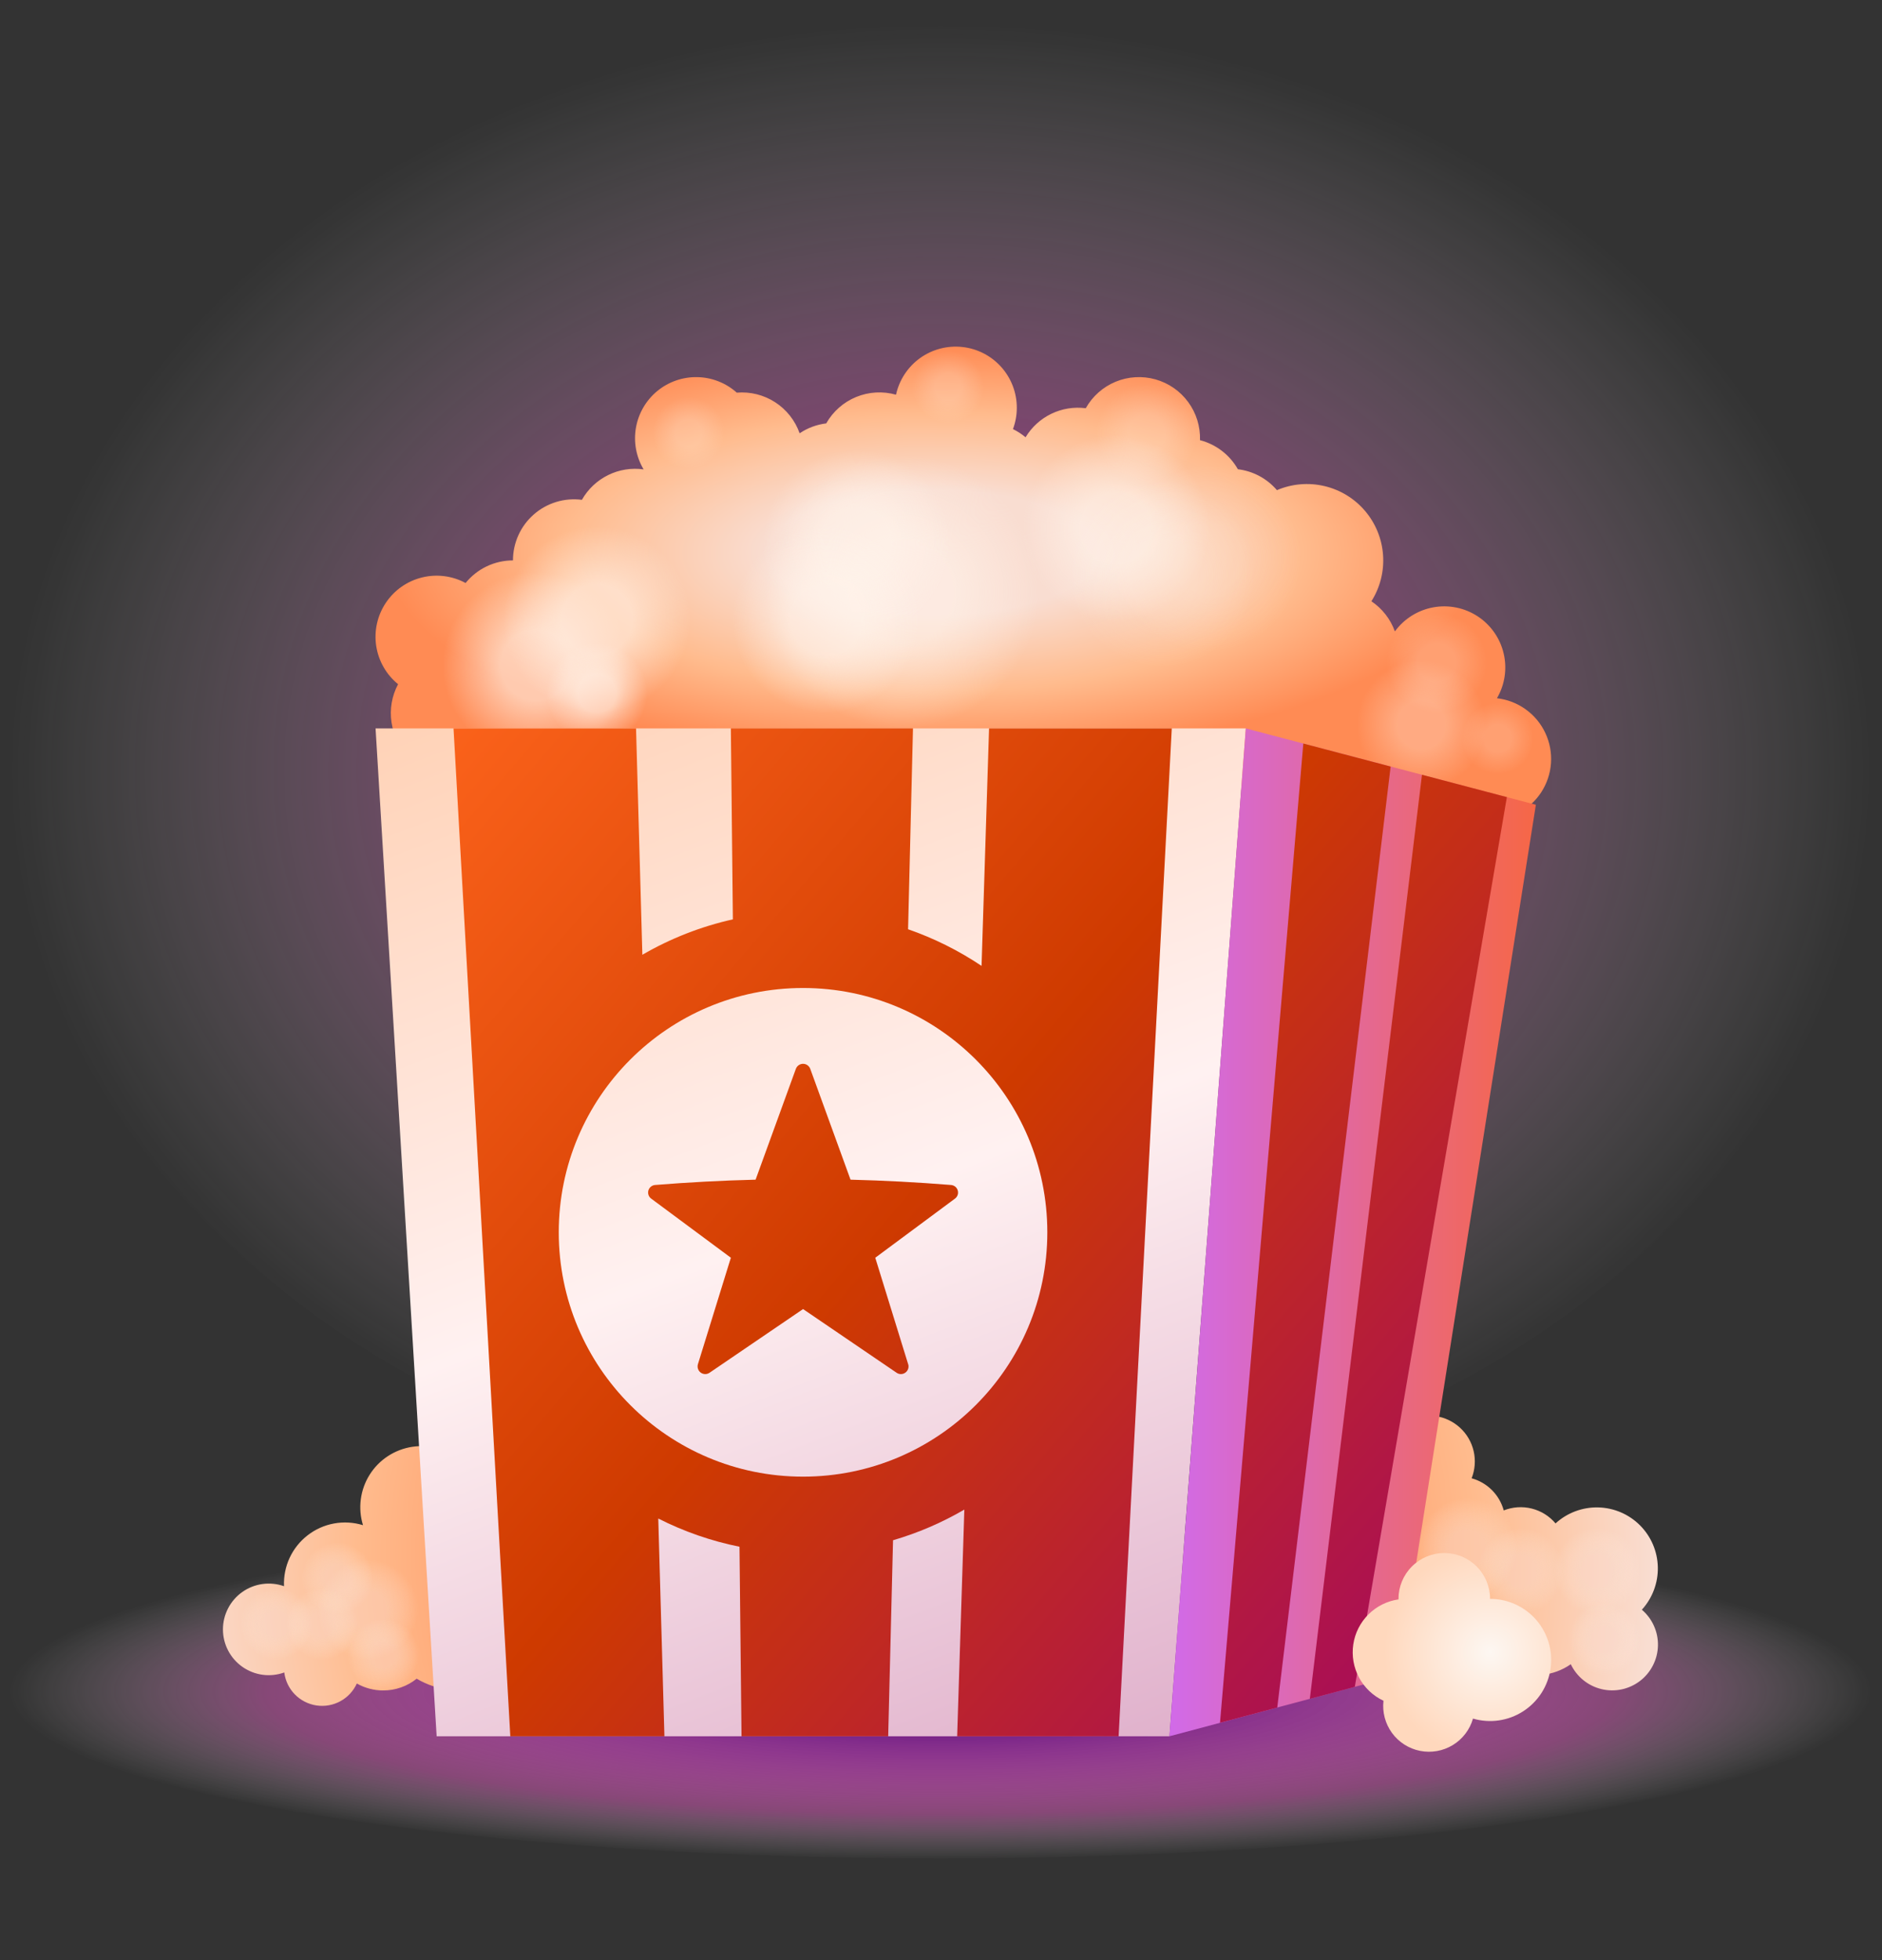 <svg width="97" height="101" viewBox="0 0 97 101" fill="none" xmlns="http://www.w3.org/2000/svg">
<rect x="0" y="0" width="97" height="101" fill="#333333" stroke="none"/>
<g clip-path="url(#clip0_123_105)">
<path d="M48.472 95.764C74.982 95.764 96.472 91.889 96.472 87.108C96.472 82.328 74.982 78.453 48.472 78.453C21.962 78.453 0.472 82.328 0.472 87.108C0.472 91.888 21.962 95.764 48.472 95.764Z" fill="url(#paint0_radial_123_105)"/>
<path d="M48.472 77.666C74.982 77.666 96.472 60.579 96.472 39.502C96.472 18.424 74.982 1.338 48.472 1.338C21.962 1.338 0.472 18.425 0.472 39.501C0.472 60.577 21.962 77.666 48.472 77.666Z" fill="url(#paint1_radial_123_105)"/>
<path fill-rule="evenodd" clip-rule="evenodd" d="M75.849 76.174C76.024 75.73 76.061 75.243 75.954 74.777C75.847 74.312 75.601 73.889 75.249 73.567C74.897 73.244 74.455 73.035 73.982 72.969C73.508 72.903 73.026 72.981 72.599 73.195C72.171 73.409 71.819 73.747 71.588 74.165C71.357 74.584 71.258 75.062 71.305 75.538C71.352 76.013 71.542 76.463 71.851 76.828C72.159 77.193 72.571 77.456 73.031 77.582C72.969 77.739 72.924 77.902 72.897 78.068C72.174 78.485 71.645 79.171 71.428 79.977C71.21 80.783 71.321 81.642 71.737 82.367C71.942 82.725 72.217 83.039 72.544 83.292C72.871 83.544 73.245 83.73 73.644 83.837C74.043 83.945 74.46 83.973 74.87 83.92C75.28 83.867 75.675 83.734 76.034 83.527C76.095 84.069 76.296 84.585 76.617 85.026C76.938 85.466 77.368 85.816 77.864 86.041C78.361 86.265 78.907 86.357 79.45 86.307C79.993 86.257 80.513 86.067 80.96 85.755C81.111 86.073 81.332 86.353 81.605 86.575C81.878 86.797 82.197 86.955 82.539 87.037C82.881 87.12 83.237 87.125 83.582 87.052C83.926 86.979 84.249 86.83 84.529 86.616C84.808 86.402 85.036 86.128 85.195 85.814C85.355 85.501 85.443 85.155 85.452 84.803C85.461 84.452 85.391 84.102 85.247 83.781C85.104 83.46 84.89 83.175 84.623 82.947C85.169 82.348 85.464 81.562 85.446 80.752C85.428 79.941 85.098 79.169 84.525 78.596C83.951 78.023 83.179 77.693 82.369 77.675C81.559 77.657 80.773 77.952 80.174 78.499C79.856 78.122 79.427 77.854 78.947 77.734C78.468 77.614 77.963 77.648 77.504 77.83C77.396 77.434 77.186 77.073 76.896 76.783C76.606 76.493 76.245 76.283 75.849 76.174ZM24.866 77.664C24.866 77.974 24.822 78.283 24.732 78.579C25.334 78.73 25.897 79.009 26.383 79.396C26.868 79.784 27.265 80.272 27.545 80.826C27.825 81.38 27.983 81.989 28.007 82.609C28.031 83.23 27.922 83.849 27.685 84.424C27.449 84.998 27.092 85.515 26.638 85.94C26.185 86.364 25.645 86.686 25.056 86.883C24.466 87.08 23.842 87.148 23.224 87.082C22.606 87.016 22.01 86.818 21.476 86.501C20.987 86.895 20.378 87.108 19.752 87.107C19.274 87.108 18.805 86.984 18.392 86.749C18.214 87.139 17.915 87.46 17.538 87.664C17.162 87.868 16.73 87.943 16.306 87.879C15.883 87.814 15.493 87.614 15.194 87.307C14.895 87.001 14.705 86.605 14.652 86.18C14.296 86.309 13.914 86.35 13.539 86.3C13.165 86.25 12.807 86.11 12.497 85.893C12.188 85.676 11.934 85.388 11.759 85.053C11.584 84.718 11.492 84.345 11.491 83.967C11.49 83.589 11.58 83.216 11.753 82.88C11.926 82.544 12.178 82.254 12.486 82.035C12.795 81.816 13.151 81.675 13.526 81.623C13.9 81.571 14.282 81.609 14.639 81.735C14.617 81.232 14.716 80.73 14.928 80.273C15.141 79.816 15.46 79.417 15.859 79.109C16.258 78.8 16.724 78.592 17.221 78.502C17.716 78.412 18.227 78.442 18.709 78.591C18.575 78.157 18.537 77.701 18.597 77.252C18.656 76.803 18.812 76.372 19.053 75.989C19.294 75.605 19.616 75.278 19.995 75.031C20.374 74.783 20.802 74.62 21.25 74.552C21.698 74.485 22.155 74.515 22.59 74.641C23.025 74.766 23.428 74.984 23.771 75.28C24.115 75.575 24.39 75.941 24.579 76.353C24.768 76.765 24.866 77.212 24.866 77.664Z" fill="url(#paint2_radial_123_105)"/>
<path fill-rule="evenodd" clip-rule="evenodd" d="M52.407 21.009C52.407 21.397 52.337 21.769 52.209 22.111C52.443 22.225 52.66 22.367 52.858 22.533C53.174 22.009 53.635 21.588 54.186 21.322C54.737 21.056 55.354 20.956 55.961 21.035C56.306 20.421 56.847 19.941 57.498 19.671C58.149 19.402 58.872 19.358 59.55 19.548C60.229 19.738 60.824 20.149 61.241 20.718C61.658 21.286 61.871 21.977 61.849 22.681C62.258 22.788 62.642 22.975 62.977 23.232C63.313 23.489 63.593 23.812 63.801 24.179C64.585 24.274 65.302 24.659 65.814 25.257C66.587 24.928 67.444 24.854 68.262 25.047C69.079 25.239 69.813 25.688 70.357 26.328C70.901 26.968 71.226 27.765 71.284 28.602C71.343 29.44 71.132 30.274 70.683 30.983C71.242 31.358 71.665 31.901 71.894 32.535C72.371 31.884 73.079 31.44 73.873 31.296C74.667 31.151 75.486 31.317 76.161 31.759C76.836 32.202 77.316 32.886 77.5 33.672C77.685 34.457 77.561 35.284 77.154 35.98C77.688 36.041 78.198 36.237 78.634 36.551C79.071 36.864 79.42 37.284 79.648 37.77C79.877 38.257 79.977 38.793 79.939 39.329C79.901 39.865 79.726 40.383 79.432 40.832C79.137 41.281 78.733 41.648 78.257 41.897C77.78 42.145 77.248 42.268 76.711 42.253C76.174 42.238 75.65 42.086 75.188 41.81C74.727 41.535 74.343 41.147 74.075 40.681H24.864V39.473C24.271 39.816 23.583 39.955 22.904 39.871C22.224 39.786 21.591 39.483 21.099 39.006C20.608 38.529 20.285 37.905 20.18 37.228C20.076 36.552 20.194 35.859 20.518 35.256C19.91 34.762 19.508 34.059 19.39 33.284C19.273 32.509 19.449 31.718 19.884 31.066C20.319 30.413 20.981 29.947 21.742 29.758C22.503 29.568 23.306 29.669 23.997 30.041C24.291 29.678 24.663 29.384 25.086 29.183C25.508 28.982 25.971 28.877 26.439 28.877C26.438 28.43 26.534 27.987 26.718 27.579C26.903 27.171 27.172 26.807 27.509 26.512C27.845 26.216 28.241 25.996 28.669 25.865C29.097 25.735 29.549 25.698 29.992 25.755C30.304 25.205 30.773 24.761 31.341 24.481C31.908 24.201 32.546 24.099 33.172 24.187C32.788 23.541 32.648 22.779 32.777 22.038C32.907 21.297 33.297 20.627 33.877 20.149C34.458 19.672 35.19 19.417 35.942 19.433C36.694 19.448 37.415 19.732 37.975 20.233C38.671 20.174 39.366 20.348 39.952 20.727C40.538 21.106 40.982 21.669 41.214 22.327C41.623 22.051 42.093 21.877 42.584 21.817C42.932 21.204 43.475 20.724 44.127 20.456C44.78 20.188 45.503 20.147 46.181 20.339C46.347 19.581 46.786 18.91 47.416 18.455C48.047 18.001 48.822 17.796 49.594 17.879C50.367 17.962 51.081 18.328 51.6 18.906C52.119 19.483 52.407 20.233 52.407 21.009Z" fill="url(#paint3_radial_123_105)"/>
<path opacity="0.6" d="M46.505 37.535C47.487 37.535 48.459 37.341 49.366 36.965C50.273 36.59 51.097 36.039 51.791 35.345C52.486 34.651 53.036 33.827 53.412 32.92C53.788 32.013 53.981 31.041 53.981 30.059C53.981 29.077 53.788 28.105 53.412 27.198C53.036 26.291 52.486 25.467 51.791 24.773C51.097 24.079 50.273 23.528 49.366 23.152C48.459 22.777 47.487 22.584 46.505 22.584C44.523 22.584 42.622 23.371 41.22 24.773C39.818 26.175 39.031 28.076 39.031 30.058C39.031 32.041 39.818 33.942 41.22 35.344C42.622 36.746 44.523 37.535 46.505 37.535Z" fill="url(#paint4_radial_123_105)"/>
<path opacity="0.6" d="M44.144 32.812C45.501 32.812 46.802 32.274 47.761 31.314C48.72 30.355 49.259 29.054 49.259 27.698C49.259 26.341 48.72 25.04 47.761 24.081C46.802 23.121 45.501 22.582 44.144 22.582C42.788 22.582 41.487 23.121 40.527 24.081C39.568 25.04 39.029 26.341 39.029 27.698C39.029 29.054 39.568 30.355 40.527 31.314C41.487 32.274 42.788 32.812 44.144 32.812Z" fill="url(#paint5_radial_123_105)"/>
<path opacity="0.6" d="M42.57 36.748C43.927 36.748 45.228 36.209 46.187 35.249C47.146 34.29 47.685 32.989 47.685 31.633C47.685 30.276 47.146 28.975 46.187 28.016C45.228 27.056 43.927 26.518 42.57 26.518C41.214 26.518 39.913 27.056 38.953 28.016C37.994 28.975 37.455 30.276 37.455 31.633C37.455 32.989 37.994 34.29 38.953 35.249C39.913 36.209 41.214 36.748 42.57 36.748Z" fill="url(#paint6_radial_123_105)"/>
<path opacity="0.6" d="M27.62 39.107C28.977 39.107 30.278 38.569 31.237 37.609C32.197 36.65 32.735 35.349 32.735 33.992C32.735 32.636 32.197 31.335 31.237 30.376C30.278 29.416 28.977 28.877 27.62 28.877C26.264 28.877 24.963 29.416 24.003 30.376C23.044 31.335 22.505 32.636 22.505 33.992C22.505 35.349 23.044 36.65 24.003 37.609C24.963 38.569 26.264 39.107 27.62 39.107Z" fill="url(#paint7_radial_123_105)"/>
<path opacity="0.6" d="M30.767 36.748C32.124 36.748 33.425 36.209 34.384 35.249C35.343 34.29 35.882 32.989 35.882 31.633C35.882 30.276 35.343 28.975 34.384 28.016C33.425 27.056 32.124 26.518 30.767 26.518C29.411 26.518 28.11 27.056 27.151 28.016C26.191 28.975 25.652 30.276 25.652 31.633C25.652 32.989 26.191 34.29 27.151 35.249C28.11 36.209 29.411 36.748 30.767 36.748Z" fill="url(#paint8_radial_123_105)"/>
<path opacity="0.6" d="M30.767 38.321C31.498 38.321 32.198 38.03 32.715 37.514C33.231 36.997 33.521 36.297 33.521 35.566C33.521 34.836 33.231 34.136 32.715 33.619C32.198 33.103 31.498 32.812 30.767 32.812C30.037 32.812 29.337 33.103 28.82 33.619C28.304 34.136 28.013 34.836 28.013 35.566C28.013 36.297 28.304 36.997 28.82 37.514C29.337 38.03 30.037 38.321 30.767 38.321Z" fill="url(#paint9_radial_123_105)"/>
<path opacity="0.2" d="M74.046 36.748C74.777 36.748 75.477 36.457 75.994 35.941C76.51 35.424 76.8 34.724 76.8 33.993C76.8 33.263 76.51 32.563 75.994 32.046C75.477 31.53 74.777 31.239 74.046 31.239C73.316 31.239 72.616 31.53 72.099 32.046C71.583 32.563 71.293 33.263 71.293 33.993C71.293 34.724 71.583 35.424 72.099 35.941C72.616 36.457 73.316 36.748 74.046 36.748Z" fill="url(#paint10_radial_123_105)"/>
<path opacity="0.2" d="M77.193 39.895C77.715 39.895 78.215 39.687 78.584 39.318C78.953 38.949 79.16 38.449 79.16 37.927C79.16 37.406 78.953 36.906 78.584 36.537C78.215 36.168 77.715 35.96 77.193 35.96C76.672 35.96 76.171 36.168 75.802 36.537C75.434 36.906 75.226 37.406 75.226 37.927C75.226 38.449 75.434 38.949 75.802 39.318C76.171 39.687 76.672 39.895 77.193 39.895Z" fill="url(#paint11_radial_123_105)"/>
<path opacity="0.3" d="M73.26 40.682C74.199 40.682 75.099 40.309 75.763 39.645C76.427 38.98 76.8 38.08 76.8 37.141C76.8 36.202 76.427 35.301 75.763 34.637C75.099 33.973 74.199 33.6 73.26 33.6C72.32 33.6 71.42 33.973 70.756 34.637C70.092 35.301 69.719 36.202 69.719 37.141C69.719 38.08 70.092 38.98 70.756 39.645C71.42 40.309 72.32 40.682 73.26 40.682Z" fill="url(#paint12_radial_123_105)"/>
<path opacity="0.2" d="M59.095 24.944C59.457 24.944 59.815 24.872 60.149 24.734C60.483 24.596 60.787 24.393 61.043 24.137C61.298 23.881 61.501 23.578 61.64 23.244C61.778 22.909 61.849 22.551 61.849 22.189C61.849 21.828 61.778 21.47 61.64 21.136C61.501 20.802 61.298 20.498 61.043 20.242C60.787 19.986 60.483 19.784 60.149 19.645C59.815 19.507 59.457 19.436 59.095 19.436C58.365 19.436 57.664 19.726 57.148 20.242C56.632 20.759 56.341 21.459 56.341 22.189C56.341 22.92 56.632 23.62 57.148 24.137C57.664 24.653 58.365 24.944 59.095 24.944Z" fill="url(#paint13_radial_123_105)"/>
<path opacity="0.2" d="M48.865 21.797C49.387 21.797 49.888 21.589 50.257 21.22C50.626 20.851 50.833 20.351 50.833 19.829C50.833 19.307 50.626 18.807 50.257 18.438C49.888 18.069 49.387 17.862 48.865 17.862C48.344 17.862 47.843 18.069 47.474 18.438C47.105 18.807 46.898 19.307 46.898 19.829C46.898 20.351 47.105 20.851 47.474 21.22C47.843 21.589 48.344 21.797 48.865 21.797Z" fill="url(#paint14_radial_123_105)"/>
<path opacity="0.2" d="M35.489 24.158C36.01 24.158 36.511 23.95 36.88 23.581C37.249 23.212 37.456 22.712 37.456 22.19C37.456 21.668 37.249 21.168 36.88 20.799C36.511 20.43 36.01 20.223 35.489 20.223C34.967 20.223 34.466 20.43 34.097 20.799C33.728 21.168 33.521 21.668 33.521 22.19C33.521 22.712 33.728 23.212 34.097 23.581C34.466 23.95 34.967 24.158 35.489 24.158Z" fill="url(#paint15_radial_123_105)"/>
<path opacity="0.2" d="M62.242 33.601C63.599 33.601 64.9 33.062 65.859 32.102C66.819 31.143 67.357 29.842 67.357 28.486C67.357 27.129 66.819 25.828 65.859 24.869C64.9 23.91 63.599 23.371 62.242 23.371C60.886 23.371 59.585 23.91 58.626 24.869C57.666 25.828 57.127 27.129 57.127 28.486C57.127 29.842 57.666 31.143 58.626 32.102C59.585 33.062 60.886 33.601 62.242 33.601Z" fill="url(#paint16_radial_123_105)"/>
<path opacity="0.6" d="M57.523 32.026C58.2 32.035 58.873 31.91 59.502 31.657C60.131 31.404 60.703 31.029 61.185 30.553C61.668 30.077 62.051 29.51 62.313 28.885C62.574 28.26 62.709 27.589 62.709 26.911C62.709 26.233 62.574 25.562 62.313 24.937C62.051 24.312 61.668 23.745 61.185 23.269C60.703 22.793 60.131 22.418 59.502 22.165C58.873 21.913 58.2 21.787 57.523 21.797C56.166 21.797 54.865 22.335 53.906 23.295C52.946 24.254 52.407 25.555 52.407 26.912C52.407 28.268 52.946 29.569 53.906 30.529C54.865 31.488 56.166 32.026 57.523 32.026Z" fill="url(#paint17_radial_123_105)"/>
<path opacity="0.2" d="M59.882 34.386C61.239 34.386 62.54 33.848 63.499 32.888C64.458 31.929 64.997 30.628 64.997 29.271C64.997 27.915 64.458 26.614 63.499 25.655C62.54 24.695 61.239 24.157 59.882 24.157C58.526 24.157 57.225 24.695 56.266 25.655C55.306 26.614 54.767 27.915 54.767 29.271C54.767 30.628 55.306 31.929 56.266 32.888C57.225 33.848 58.526 34.386 59.882 34.386Z" fill="url(#paint18_radial_123_105)"/>
<path d="M19.357 37.534H64.21L60.275 89.468H22.505L19.357 37.534Z" fill="url(#paint19_linear_123_105)"/>
<path d="M72.079 86.32L60.275 89.468L64.21 37.534L79.16 41.468L72.079 86.32Z" fill="url(#paint20_linear_123_105)"/>
<path fill-rule="evenodd" clip-rule="evenodd" d="M46.803 47.883L47.056 37.533H37.669L37.773 47.373C36.134 47.74 34.561 48.355 33.108 49.198L32.782 37.534H23.375L26.302 89.468H34.245L33.928 78.248C35.251 78.92 36.66 79.408 38.114 79.701L38.219 89.468H45.778L46.028 79.367C47.312 78.992 48.546 78.462 49.703 77.787L49.333 89.468H57.654L60.395 37.534H50.977L50.59 49.771C49.413 48.982 48.14 48.347 46.801 47.883H46.803ZM62.88 88.773L65.831 87.987L71.675 39.499L67.174 38.313L62.88 88.773ZM67.51 87.539L69.828 86.921L77.665 41.075L73.29 39.923L67.51 87.539ZM53.98 63.5C53.98 70.453 48.343 76.09 41.389 76.09C34.435 76.09 28.799 70.454 28.799 63.5C28.799 56.546 34.435 50.91 41.389 50.91C48.343 50.91 53.98 56.546 53.98 63.5ZM46.807 70.295L45.112 64.81L49.221 61.763C49.284 61.716 49.332 61.651 49.358 61.576C49.383 61.501 49.385 61.419 49.363 61.343C49.342 61.267 49.297 61.199 49.236 61.149C49.175 61.099 49.099 61.068 49.02 61.061C47.295 60.922 45.567 60.831 43.837 60.787L41.761 55.075C41.733 55 41.682 54.934 41.616 54.888C41.55 54.842 41.471 54.817 41.391 54.817C41.31 54.817 41.231 54.842 41.165 54.888C41.099 54.934 41.048 55 41.02 55.075L38.944 60.787C37.184 60.831 35.455 60.924 33.76 61.061C33.681 61.068 33.606 61.099 33.545 61.15C33.484 61.2 33.44 61.268 33.418 61.344C33.397 61.42 33.399 61.501 33.425 61.576C33.45 61.651 33.498 61.716 33.562 61.763L37.669 64.809L35.972 70.294C35.948 70.373 35.949 70.456 35.975 70.534C36 70.611 36.049 70.679 36.115 70.728C36.181 70.776 36.26 70.803 36.341 70.805C36.423 70.806 36.503 70.782 36.571 70.736L41.391 67.455L46.211 70.736C46.278 70.783 46.358 70.807 46.44 70.805C46.522 70.804 46.601 70.777 46.666 70.728C46.732 70.68 46.781 70.612 46.807 70.535C46.833 70.457 46.834 70.374 46.809 70.295H46.807Z" fill="url(#paint21_linear_123_105)"/>
<path opacity="0.4" d="M17.39 83.174C17.912 83.174 18.412 82.966 18.781 82.597C19.15 82.228 19.357 81.728 19.357 81.207C19.357 80.685 19.15 80.184 18.781 79.816C18.412 79.447 17.912 79.24 17.39 79.24C16.869 79.24 16.368 79.447 15.999 79.816C15.631 80.184 15.423 80.685 15.423 81.207C15.423 81.728 15.631 82.228 15.999 82.597C16.368 82.966 16.869 83.174 17.39 83.174Z" fill="url(#paint22_radial_123_105)"/>
<path opacity="0.4" d="M14.242 85.535C14.764 85.535 15.265 85.327 15.634 84.958C16.003 84.589 16.21 84.089 16.21 83.567C16.21 83.045 16.003 82.545 15.634 82.176C15.265 81.807 14.764 81.6 14.242 81.6C13.721 81.6 13.22 81.807 12.851 82.176C12.482 82.545 12.275 83.045 12.275 83.567C12.275 84.089 12.482 84.589 12.851 84.958C13.22 85.327 13.721 85.535 14.242 85.535Z" fill="url(#paint23_radial_123_105)"/>
<path opacity="0.4" d="M16.604 85.535C17.125 85.535 17.626 85.327 17.995 84.958C18.364 84.589 18.571 84.089 18.571 83.567C18.571 83.045 18.364 82.545 17.995 82.176C17.626 81.807 17.125 81.6 16.604 81.6C16.082 81.6 15.581 81.807 15.212 82.176C14.843 82.545 14.636 83.045 14.636 83.567C14.636 84.089 14.843 84.589 15.212 84.958C15.581 85.327 16.082 85.535 16.604 85.535Z" fill="url(#paint24_radial_123_105)"/>
<path opacity="0.4" d="M19.751 87.108C20.01 87.108 20.265 87.057 20.504 86.958C20.743 86.859 20.96 86.714 21.142 86.531C21.325 86.349 21.47 86.132 21.569 85.893C21.668 85.655 21.718 85.399 21.718 85.141C21.718 84.882 21.668 84.626 21.569 84.388C21.47 84.149 21.325 83.932 21.142 83.75C20.96 83.567 20.743 83.422 20.504 83.323C20.265 83.225 20.01 83.174 19.751 83.174C19.23 83.174 18.729 83.381 18.36 83.75C17.992 84.119 17.784 84.619 17.784 85.141C17.784 85.662 17.992 86.163 18.36 86.531C18.729 86.9 19.23 87.108 19.751 87.108Z" fill="url(#paint25_radial_123_105)"/>
<path opacity="0.4" d="M82.702 86.32C83.224 86.32 83.724 86.113 84.093 85.744C84.462 85.376 84.669 84.875 84.669 84.353C84.669 83.832 84.462 83.332 84.093 82.963C83.724 82.594 83.224 82.386 82.702 82.386C82.181 82.386 81.68 82.594 81.311 82.963C80.943 83.332 80.735 83.832 80.735 84.353C80.735 84.875 80.943 85.376 81.311 85.744C81.68 86.113 82.181 86.32 82.702 86.32Z" fill="url(#paint26_radial_123_105)"/>
<path opacity="0.4" d="M82.308 83.174C82.934 83.174 83.535 82.925 83.978 82.482C84.42 82.04 84.669 81.439 84.669 80.813C84.669 80.187 84.42 79.587 83.978 79.144C83.535 78.701 82.934 78.453 82.308 78.453C81.683 78.453 81.082 78.701 80.639 79.144C80.197 79.587 79.948 80.187 79.948 80.813C79.948 81.439 80.197 82.04 80.639 82.482C81.082 82.925 81.683 83.174 82.308 83.174Z" fill="url(#paint27_radial_123_105)"/>
<path opacity="0.4" d="M78.374 83.174C79.001 83.174 79.601 82.925 80.043 82.482C80.486 82.04 80.735 81.439 80.735 80.813C80.735 80.187 80.486 79.587 80.043 79.144C79.601 78.701 79.001 78.453 78.374 78.453C77.748 78.453 77.148 78.701 76.705 79.144C76.263 79.587 76.014 80.187 76.014 80.813C76.014 81.439 76.263 82.04 76.705 82.482C77.148 82.925 77.748 83.174 78.374 83.174Z" fill="url(#paint28_radial_123_105)"/>
<path opacity="0.4" d="M75.62 82.386C76.35 82.386 77.05 82.096 77.567 81.58C78.083 81.063 78.374 80.363 78.374 79.632C78.374 78.902 78.083 78.201 77.567 77.685C77.05 77.169 76.35 76.878 75.62 76.878C74.889 76.878 74.189 77.169 73.672 77.685C73.156 78.201 72.865 78.902 72.865 79.632C72.865 80.363 73.156 81.063 73.672 81.58C74.189 82.096 74.889 82.386 75.62 82.386Z" fill="url(#paint29_radial_123_105)"/>
<path opacity="0.4" d="M18.965 85.535C19.695 85.535 20.396 85.244 20.912 84.728C21.429 84.211 21.719 83.511 21.719 82.78C21.719 82.05 21.429 81.349 20.912 80.832C20.396 80.316 19.695 80.026 18.965 80.026C18.234 80.026 17.533 80.316 17.017 80.832C16.5 81.349 16.21 82.05 16.21 82.78C16.21 83.511 16.5 84.211 17.017 84.728C17.533 85.244 18.234 85.535 18.965 85.535Z" fill="url(#paint30_radial_123_105)"/>
<path fill-rule="evenodd" clip-rule="evenodd" d="M74.439 80.026C75.066 80.026 75.666 80.275 76.108 80.718C76.551 81.16 76.799 81.761 76.799 82.387C77.251 82.386 77.697 82.483 78.107 82.67C78.517 82.857 78.883 83.13 79.179 83.471C79.474 83.812 79.693 84.212 79.821 84.645C79.948 85.078 79.981 85.532 79.918 85.979C79.854 86.426 79.695 86.853 79.452 87.233C79.208 87.613 78.886 87.936 78.507 88.18C78.128 88.425 77.701 88.585 77.254 88.65C76.808 88.715 76.353 88.683 75.919 88.557C75.756 89.126 75.385 89.613 74.879 89.921C74.373 90.229 73.77 90.336 73.19 90.22C72.609 90.104 72.093 89.774 71.744 89.296C71.395 88.817 71.239 88.225 71.306 87.637C70.769 87.385 70.328 86.968 70.047 86.445C69.767 85.923 69.662 85.324 69.749 84.738C69.835 84.151 70.109 83.609 70.529 83.19C70.949 82.771 71.493 82.499 72.079 82.415V82.387C72.079 81.761 72.328 81.16 72.771 80.718C73.213 80.275 73.814 80.026 74.439 80.026Z" fill="url(#paint31_radial_123_105)"/>
</g>
<defs>
<radialGradient id="paint0_radial_123_105" cx="0" cy="0" r="1" gradientUnits="userSpaceOnUse" gradientTransform="translate(48.472 87.155) rotate(-90) scale(8.702 48.257)">
<stop offset="0.286" stop-color="#7D2889"/>
<stop offset="0.724" stop-color="#FF66D9" stop-opacity="0.41"/>
<stop offset="1" stop-color="white" stop-opacity="0"/>
</radialGradient>
<radialGradient id="paint1_radial_123_105" cx="0" cy="0" r="1" gradientUnits="userSpaceOnUse" gradientTransform="translate(48.472 39.706) rotate(-90) scale(38.368 48.257)">
<stop stop-color="#FFCA45"/>
<stop offset="0.453" stop-color="#FF66D9" stop-opacity="0.36"/>
<stop offset="1" stop-color="white" stop-opacity="0"/>
</radialGradient>
<radialGradient id="paint2_radial_123_105" cx="0" cy="0" r="1" gradientUnits="userSpaceOnUse" gradientTransform="translate(47.292 80.026) rotate(180) scale(37.77 37.77)">
<stop offset="0.432" stop-color="#FF8B54"/>
<stop offset="0.76" stop-color="#FFBB8D"/>
<stop offset="1" stop-color="#F9DDD1"/>
</radialGradient>
<radialGradient id="paint3_radial_123_105" cx="0" cy="0" r="1" gradientUnits="userSpaceOnUse" gradientTransform="translate(48.08 28.484) rotate(-90) scale(10.623 28.257)">
<stop offset="0.302" stop-color="#F9DDD1"/>
<stop offset="0.674" stop-color="#FFBB8D"/>
<stop offset="1" stop-color="#FF8B54"/>
</radialGradient>
<radialGradient id="paint4_radial_123_105" cx="0" cy="0" r="1" gradientUnits="userSpaceOnUse" gradientTransform="translate(46.505 30.498) rotate(90) scale(7.036)">
<stop offset="0.375" stop-color="#FFF4EB"/>
<stop offset="1" stop-color="#FFF3EB" stop-opacity="0"/>
</radialGradient>
<radialGradient id="paint5_radial_123_105" cx="0" cy="0" r="1" gradientUnits="userSpaceOnUse" gradientTransform="translate(44.144 27.998) rotate(90) scale(4.814)">
<stop offset="0.375" stop-color="#FFF4EB"/>
<stop offset="1" stop-color="#FFF3EB" stop-opacity="0"/>
</radialGradient>
<radialGradient id="paint6_radial_123_105" cx="0" cy="0" r="1" gradientUnits="userSpaceOnUse" gradientTransform="translate(42.57 31.933) rotate(90) scale(4.814)">
<stop offset="0.375" stop-color="#FFF4EB"/>
<stop offset="1" stop-color="#FFF3EB" stop-opacity="0"/>
</radialGradient>
<radialGradient id="paint7_radial_123_105" cx="0" cy="0" r="1" gradientUnits="userSpaceOnUse" gradientTransform="translate(27.619 34.293) rotate(90) scale(4.814)">
<stop offset="0.375" stop-color="#FFF4EB"/>
<stop offset="1" stop-color="#FFF3EB" stop-opacity="0"/>
</radialGradient>
<radialGradient id="paint8_radial_123_105" cx="0" cy="0" r="1" gradientUnits="userSpaceOnUse" gradientTransform="translate(30.767 31.934) rotate(90) scale(4.814)">
<stop offset="0.375" stop-color="#FFF4EB"/>
<stop offset="1" stop-color="#FFF3EB" stop-opacity="0"/>
</radialGradient>
<radialGradient id="paint9_radial_123_105" cx="0" cy="0" r="1" gradientUnits="userSpaceOnUse" gradientTransform="translate(30.767 35.73) rotate(90) scale(2.592)">
<stop offset="0.375" stop-color="#FFF4EB"/>
<stop offset="1" stop-color="#FFF3EB" stop-opacity="0"/>
</radialGradient>
<radialGradient id="paint10_radial_123_105" cx="0" cy="0" r="1" gradientUnits="userSpaceOnUse" gradientTransform="translate(74.047 34.156) rotate(90) scale(2.592 2.592)">
<stop offset="0.375" stop-color="#FFF4EB"/>
<stop offset="1" stop-color="#FFF3EB" stop-opacity="0"/>
</radialGradient>
<radialGradient id="paint11_radial_123_105" cx="0" cy="0" r="1" gradientUnits="userSpaceOnUse" gradientTransform="translate(77.193 38.044) rotate(90) scale(1.851 1.851)">
<stop offset="0.375" stop-color="#FFF4EB"/>
<stop offset="1" stop-color="#FFF3EB" stop-opacity="0"/>
</radialGradient>
<radialGradient id="paint12_radial_123_105" cx="0" cy="0" r="1" gradientUnits="userSpaceOnUse" gradientTransform="translate(73.258 37.349) rotate(90) scale(3.333)">
<stop offset="0.375" stop-color="#FFF4EB"/>
<stop offset="1" stop-color="#FFF3EB" stop-opacity="0"/>
</radialGradient>
<radialGradient id="paint13_radial_123_105" cx="0" cy="0" r="1" gradientUnits="userSpaceOnUse" gradientTransform="translate(59.094 22.352) rotate(90) scale(2.592)">
<stop offset="0.375" stop-color="#FFF4EB"/>
<stop offset="1" stop-color="#FFF3EB" stop-opacity="0"/>
</radialGradient>
<radialGradient id="paint14_radial_123_105" cx="0" cy="0" r="1" gradientUnits="userSpaceOnUse" gradientTransform="translate(48.866 19.945) rotate(90) scale(1.851)">
<stop offset="0.375" stop-color="#FFF4EB"/>
<stop offset="1" stop-color="#FFF3EB" stop-opacity="0"/>
</radialGradient>
<radialGradient id="paint15_radial_123_105" cx="0" cy="0" r="1" gradientUnits="userSpaceOnUse" gradientTransform="translate(35.489 22.307) rotate(90) scale(1.851)">
<stop offset="0.375" stop-color="#FFF4EB"/>
<stop offset="1" stop-color="#FFF3EB" stop-opacity="0"/>
</radialGradient>
<radialGradient id="paint16_radial_123_105" cx="0" cy="0" r="1" gradientUnits="userSpaceOnUse" gradientTransform="translate(62.243 28.786) rotate(90) scale(4.814 4.814)">
<stop offset="0.375" stop-color="#FFF4EB"/>
<stop offset="1" stop-color="#FFF3EB" stop-opacity="0"/>
</radialGradient>
<radialGradient id="paint17_radial_123_105" cx="0" cy="0" r="1" gradientUnits="userSpaceOnUse" gradientTransform="translate(57.522 27.212) rotate(90) scale(4.814)">
<stop offset="0.375" stop-color="#FFF4EB"/>
<stop offset="1" stop-color="#FFF3EB" stop-opacity="0"/>
</radialGradient>
<radialGradient id="paint18_radial_123_105" cx="0" cy="0" r="1" gradientUnits="userSpaceOnUse" gradientTransform="translate(59.882 29.573) rotate(90) scale(4.814 4.814)">
<stop offset="0.375" stop-color="#FFF4EB"/>
<stop offset="1" stop-color="#FFF3EB" stop-opacity="0"/>
</radialGradient>
<linearGradient id="paint19_linear_123_105" x1="60.275" y1="89.468" x2="34.236" y2="21.596" gradientUnits="userSpaceOnUse">
<stop stop-color="#E0B1CC"/>
<stop offset="0.431" stop-color="#FFF1F1"/>
<stop offset="1" stop-color="#FFC9A5"/>
</linearGradient>
<linearGradient id="paint20_linear_123_105" x1="60.275" y1="53.665" x2="83.882" y2="53.665" gradientUnits="userSpaceOnUse">
<stop stop-color="#D16AE9"/>
<stop offset="1" stop-color="#FF661D"/>
</linearGradient>
<linearGradient id="paint21_linear_123_105" x1="18.584" y1="37.534" x2="75.609" y2="86.171" gradientUnits="userSpaceOnUse">
<stop stop-color="#FF661D"/>
<stop offset="0.5" stop-color="#CE3A00"/>
<stop offset="1" stop-color="#A60A5E"/>
</linearGradient>
<radialGradient id="paint22_radial_123_105" cx="0" cy="0" r="1" gradientUnits="userSpaceOnUse" gradientTransform="translate(17.39 81.323) rotate(90) scale(1.851)">
<stop offset="0.375" stop-color="#F9DDD1"/>
<stop offset="1" stop-color="#FFF3EB" stop-opacity="0"/>
</radialGradient>
<radialGradient id="paint23_radial_123_105" cx="0" cy="0" r="1" gradientUnits="userSpaceOnUse" gradientTransform="translate(14.243 83.684) rotate(90) scale(1.851 1.851)">
<stop offset="0.375" stop-color="#F9DDD1"/>
<stop offset="1" stop-color="#FFF3EB" stop-opacity="0"/>
</radialGradient>
<radialGradient id="paint24_radial_123_105" cx="0" cy="0" r="1" gradientUnits="userSpaceOnUse" gradientTransform="translate(16.605 83.683) rotate(90) scale(1.851)">
<stop offset="0.375" stop-color="#F9DDD1"/>
<stop offset="1" stop-color="#FFF3EB" stop-opacity="0"/>
</radialGradient>
<radialGradient id="paint25_radial_123_105" cx="0" cy="0" r="1" gradientUnits="userSpaceOnUse" gradientTransform="translate(19.751 85.258) rotate(90) scale(1.851)">
<stop offset="0.375" stop-color="#F9DDD1"/>
<stop offset="1" stop-color="#FFF3EB" stop-opacity="0"/>
</radialGradient>
<radialGradient id="paint26_radial_123_105" cx="0" cy="0" r="1" gradientUnits="userSpaceOnUse" gradientTransform="translate(82.702 84.471) rotate(90) scale(1.851)">
<stop offset="0.375" stop-color="#F9DDD1"/>
<stop offset="1" stop-color="#FFF3EB" stop-opacity="0"/>
</radialGradient>
<radialGradient id="paint27_radial_123_105" cx="0" cy="0" r="1" gradientUnits="userSpaceOnUse" gradientTransform="translate(82.308 80.951) rotate(90) scale(2.222)">
<stop offset="0.375" stop-color="#F9DDD1"/>
<stop offset="1" stop-color="#FFF3EB" stop-opacity="0"/>
</radialGradient>
<radialGradient id="paint28_radial_123_105" cx="0" cy="0" r="1" gradientUnits="userSpaceOnUse" gradientTransform="translate(78.373 80.952) rotate(90) scale(2.222)">
<stop offset="0.375" stop-color="#F9DDD1"/>
<stop offset="1" stop-color="#FFF3EB" stop-opacity="0"/>
</radialGradient>
<radialGradient id="paint29_radial_123_105" cx="0" cy="0" r="1" gradientUnits="userSpaceOnUse" gradientTransform="translate(75.621 79.794) rotate(90) scale(2.592 2.592)">
<stop offset="0.375" stop-color="#F9DDD1"/>
<stop offset="1" stop-color="#FFF3EB" stop-opacity="0"/>
</radialGradient>
<radialGradient id="paint30_radial_123_105" cx="0" cy="0" r="1" gradientUnits="userSpaceOnUse" gradientTransform="translate(18.965 82.943) rotate(90) scale(2.592 2.592)">
<stop offset="0.375" stop-color="#F9DDD1"/>
<stop offset="1" stop-color="#FFF3EB" stop-opacity="0"/>
</radialGradient>
<radialGradient id="paint31_radial_123_105" cx="0" cy="0" r="1" gradientUnits="userSpaceOnUse" gradientTransform="translate(76.801 85.141) rotate(111.038) scale(5.48)">
<stop stop-color="#FDF7F2"/>
<stop offset="1" stop-color="#FFD8BD"/>
</radialGradient>
<clipPath id="clip0_123_105">
<rect width="96" height="96" fill="white" transform="translate(0.472 0.551)"/>
</clipPath>
</defs>
</svg>
